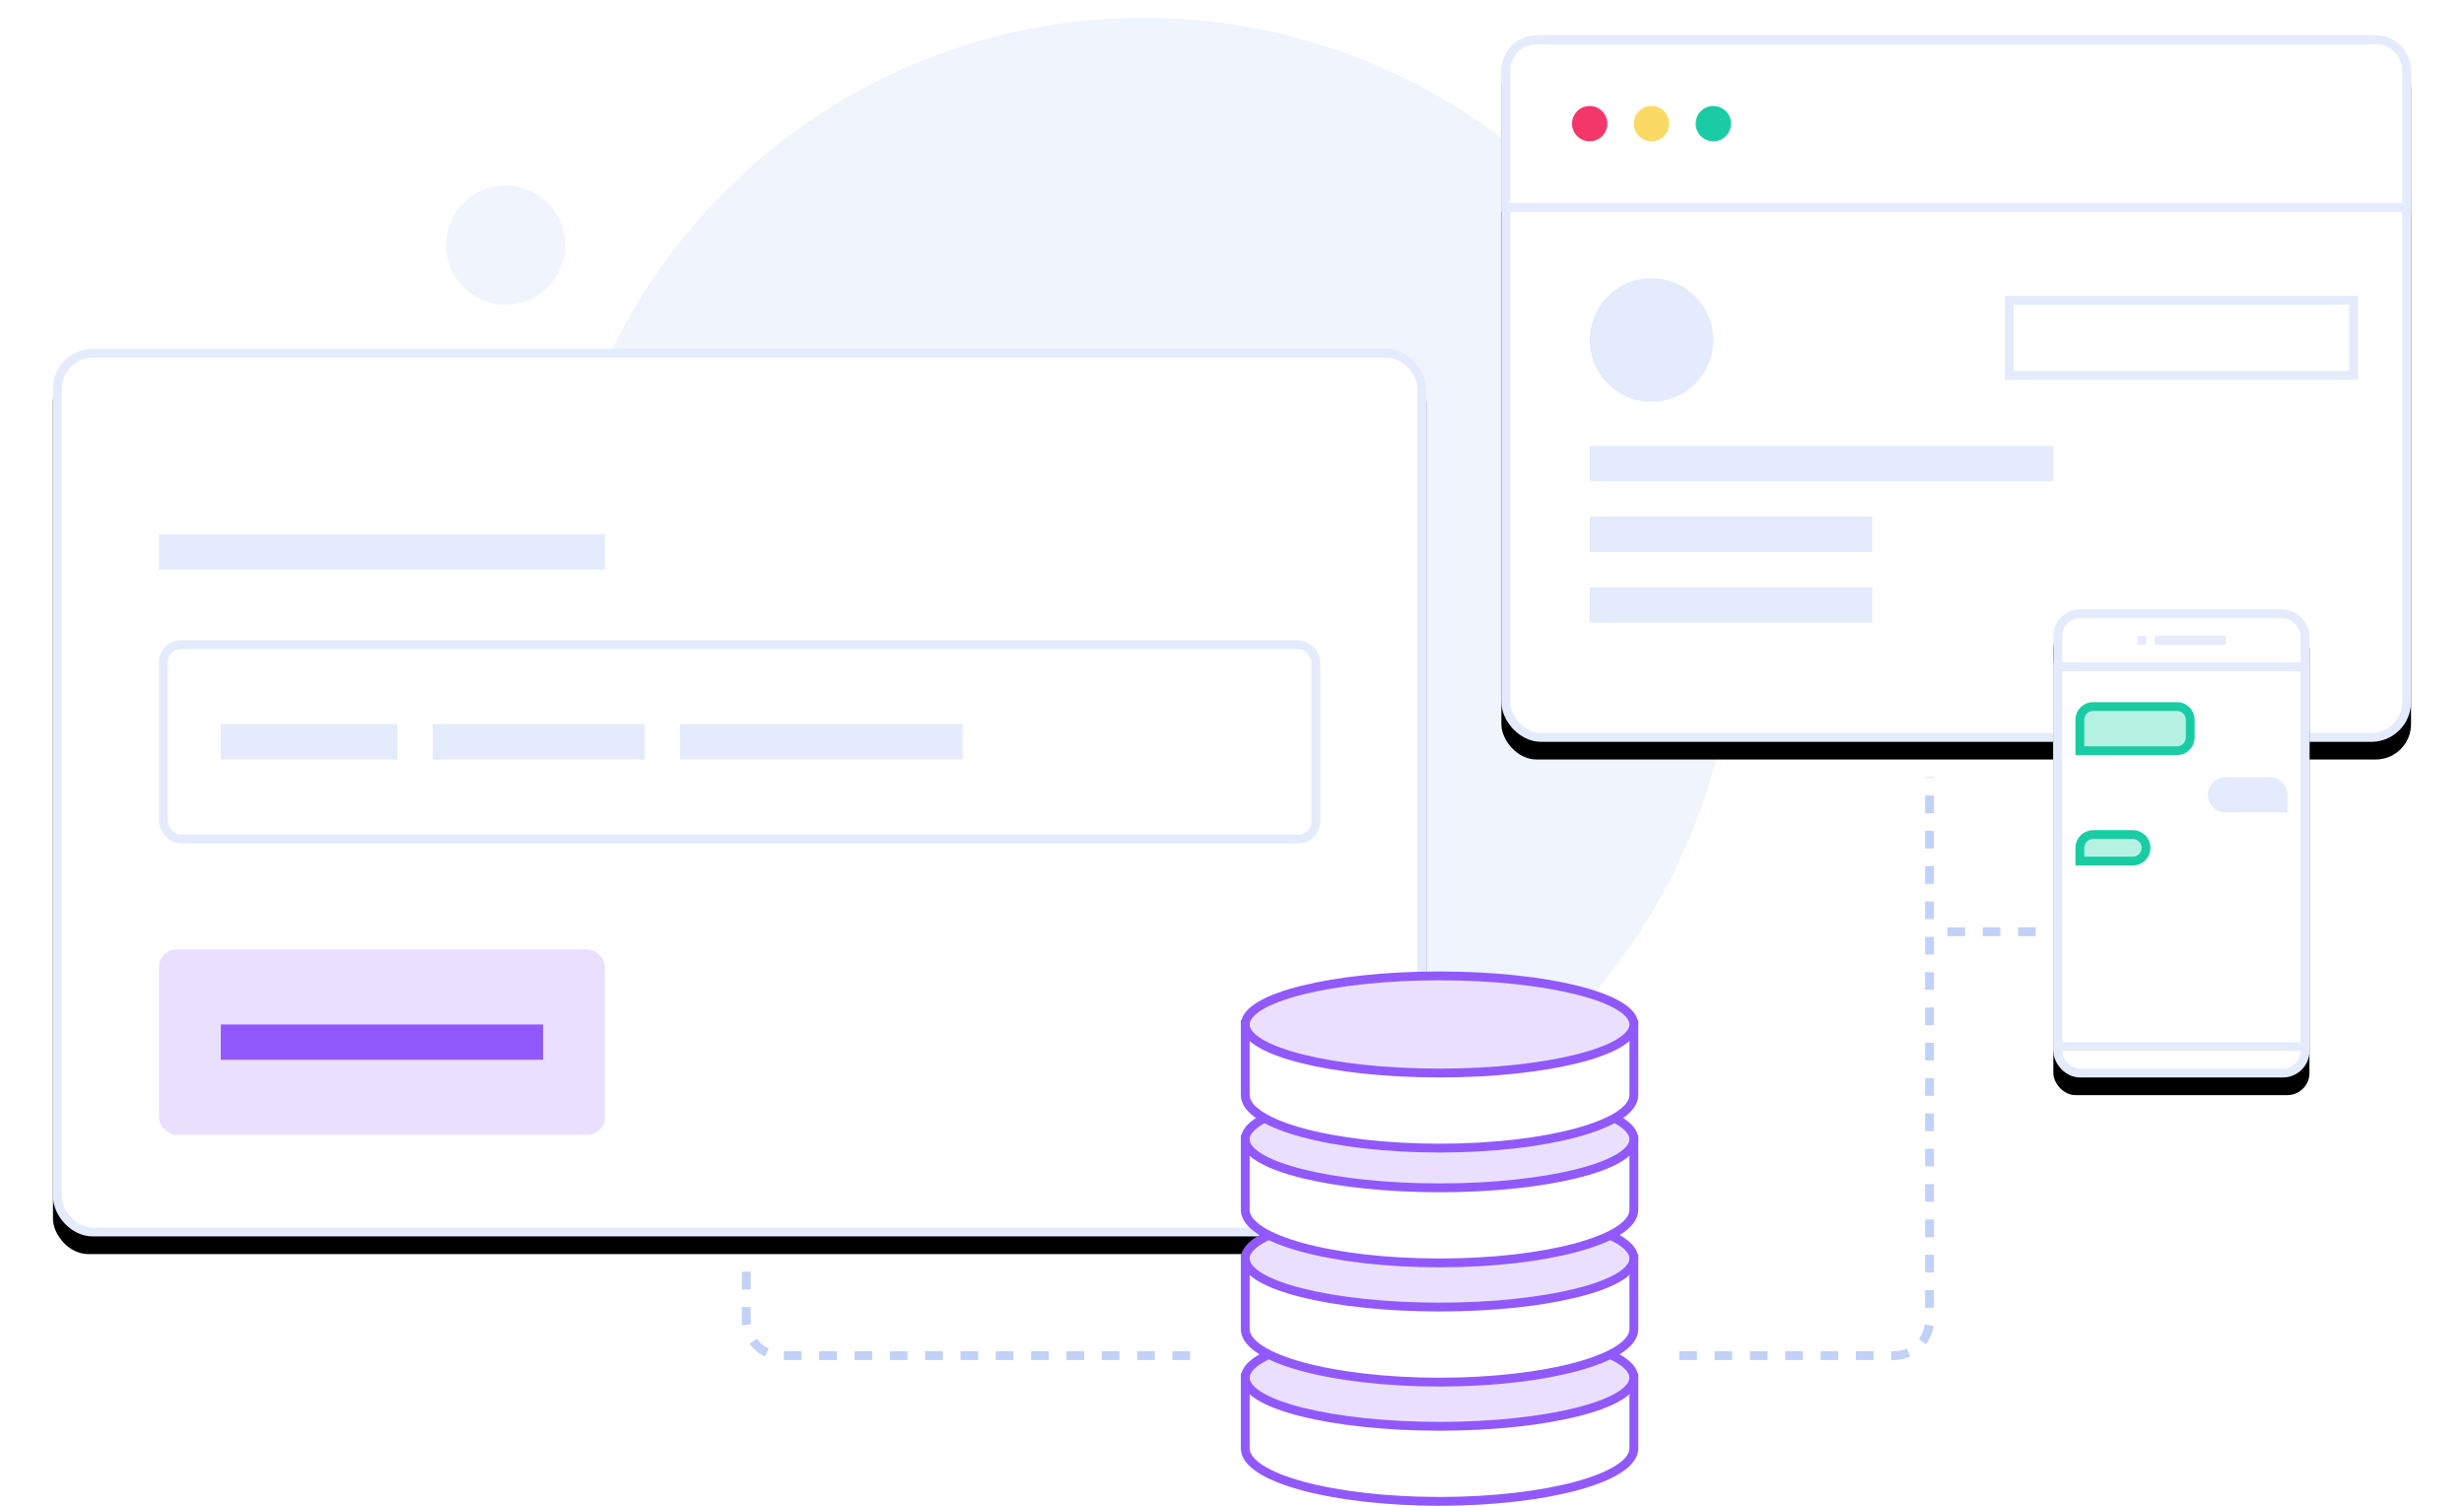<?xml version="1.0" encoding="UTF-8"?>
<svg width="558px" height="341px" viewBox="0 0 558 341" version="1.1" xmlns="http://www.w3.org/2000/svg" xmlns:xlink="http://www.w3.org/1999/xlink">
    <!-- Generator: Sketch 52 (66869) - http://www.bohemiancoding.com/sketch -->
    <title>collection</title>
    <desc>Created with Sketch.</desc>
    <defs>
        <rect id="path-1" x="0" y="75" width="311" height="201" rx="8"></rect>
        <filter x="-6.4%" y="-8.0%" width="112.9%" height="119.9%" filterUnits="objectBoundingBox" id="filter-2">
            <feOffset dx="0" dy="4" in="SourceAlpha" result="shadowOffsetOuter1"></feOffset>
            <feGaussianBlur stdDeviation="6" in="shadowOffsetOuter1" result="shadowBlurOuter1"></feGaussianBlur>
            <feComposite in="shadowBlurOuter1" in2="SourceAlpha" operator="out" result="shadowBlurOuter1"></feComposite>
            <feColorMatrix values="0 0 0 0 0.208   0 0 0 0 0.416   0 0 0 0 0.902  0 0 0 0.12 0" type="matrix" in="shadowBlurOuter1"></feColorMatrix>
        </filter>
        <rect id="path-3" x="0" y="0" width="206" height="160" rx="8"></rect>
        <filter x="-9.7%" y="-10.0%" width="119.4%" height="125.0%" filterUnits="objectBoundingBox" id="filter-4">
            <feOffset dx="0" dy="4" in="SourceAlpha" result="shadowOffsetOuter1"></feOffset>
            <feGaussianBlur stdDeviation="6" in="shadowOffsetOuter1" result="shadowBlurOuter1"></feGaussianBlur>
            <feComposite in="shadowBlurOuter1" in2="SourceAlpha" operator="out" result="shadowBlurOuter1"></feComposite>
            <feColorMatrix values="0 0 0 0 0.106   0 0 0 0 0.329   0 0 0 0 0.851  0 0 0 0.08 0" type="matrix" in="shadowBlurOuter1"></feColorMatrix>
        </filter>
        <rect id="path-5" x="453" y="134" width="58" height="106" rx="5"></rect>
        <filter x="-34.5%" y="-15.1%" width="169.0%" height="137.7%" filterUnits="objectBoundingBox" id="filter-6">
            <feOffset dx="0" dy="4" in="SourceAlpha" result="shadowOffsetOuter1"></feOffset>
            <feGaussianBlur stdDeviation="6" in="shadowOffsetOuter1" result="shadowBlurOuter1"></feGaussianBlur>
            <feComposite in="shadowBlurOuter1" in2="SourceAlpha" operator="out" result="shadowBlurOuter1"></feComposite>
            <feColorMatrix values="0 0 0 0 0.208   0 0 0 0 0.416   0 0 0 0 0.902  0 0 0 0.12 0" type="matrix" in="shadowBlurOuter1"></feColorMatrix>
        </filter>
    </defs>
    <g id="Page-1" stroke="none" stroke-width="1" fill="none" fill-rule="evenodd">
        <g id="SMS" transform="translate(-634, -2562)">
            <g id="collection" transform="translate(646, 2566)">
                <circle id="Oval" fill="#E3EBFC" fill-rule="nonzero" opacity="0.5" cx="247" cy="134" r="134"></circle>
                <circle id="Oval-Copy-3" fill="#E3EBFC" fill-rule="nonzero" opacity="0.5" cx="102.5" cy="51.5" r="13.5"></circle>
                <g id="Rectangle">
                    <use fill="black" fill-opacity="1" filter="url(#filter-2)" xlink:href="#path-1"></use>
                    <rect stroke="#E3EBFC" stroke-width="2" stroke-linejoin="square" fill="#FFFFFF" fill-rule="evenodd" x="1" y="76" width="309" height="199" rx="8"></rect>
                </g>
                <rect id="Rectangle" stroke="#E3EBFC" stroke-width="2" fill="#FFFFFF" x="25" y="142" width="261" height="44" rx="4"></rect>
                <rect id="Rectangle" fill="#E3EBFC" fill-rule="nonzero" x="38" y="160" width="40" height="8"></rect>
                <rect id="Rectangle-Copy-3" fill="#E3EBFC" fill-rule="nonzero" x="86" y="160" width="48" height="8"></rect>
                <rect id="Rectangle-Copy-4" fill="#E3EBFC" fill-rule="nonzero" x="142" y="160" width="64" height="8"></rect>
                <rect id="Rectangle-Copy" fill="#EAE0FE" x="24" y="211" width="101" height="42" rx="4"></rect>
                <rect id="Rectangle-Copy-2" fill="#9159FC" x="38" y="228" width="73" height="8"></rect>
                <g id="Group-17" transform="translate(269, 216)" stroke="#9159FC" stroke-width="2">
                    <g id="Group-14-Copy-3" transform="translate(0, 80)">
                        <path d="M1,28 L1,12 L89,12 L89,28 C89,34.627 69.301,40 45,40 C20.699,40 1,34.627 1,28 Z" id="Combined-Shape" fill="#FFFFFF"></path>
                        <ellipse id="Oval" fill="#EAE0FE" cx="45" cy="12" rx="44" ry="11"></ellipse>
                    </g>
                    <g id="Group-14-Copy-2" transform="translate(0, 53)">
                        <path d="M1,28 L1,12 L89,12 L89,28 C89,34.627 69.301,40 45,40 C20.699,40 1,34.627 1,28 Z" id="Combined-Shape" fill="#FFFFFF"></path>
                        <ellipse id="Oval" fill="#EAE0FE" cx="45" cy="12" rx="44" ry="11"></ellipse>
                    </g>
                    <g id="Group-14-Copy" transform="translate(0, 26)">
                        <path d="M1,28 L1,12 L89,12 L89,28 C89,34.627 69.301,40 45,40 C20.699,40 1,34.627 1,28 Z" id="Combined-Shape" fill="#FFFFFF"></path>
                        <ellipse id="Oval" fill="#EAE0FE" cx="45" cy="12" rx="44" ry="11"></ellipse>
                    </g>
                    <g id="Group-14">
                        <path d="M1,28 L1,12 L89,12 L89,28 C89,34.627 69.301,40 45,40 C20.699,40 1,34.627 1,28 Z" id="Combined-Shape" fill="#FFFFFF"></path>
                        <ellipse id="Oval" fill="#EAE0FE" cx="45" cy="12" rx="44" ry="11"></ellipse>
                    </g>
                </g>
                <path d="M156,284 L158,284 L158,288 L156,288 L156,284 Z M156,292 L158,292 L158,295 C158,295.294 158.018,295.586 158.054,295.875 L156.069,296.122 C156.023,295.751 156,295.377 156,295 L156,292 Z M157.758,300.344 L159.366,299.156 C160.071,300.109 161.007,300.871 162.083,301.365 L161.248,303.183 C159.864,302.547 158.662,301.568 157.758,300.344 Z M165.513,304 L165.513,302 L169.513,302 L169.513,304 L165.513,304 Z M173.513,304 L173.513,302 L177.513,302 L177.513,304 L173.513,304 Z M181.513,304 L181.513,302 L185.513,302 L185.513,304 L181.513,304 Z M189.513,304 L189.513,302 L193.513,302 L193.513,304 L189.513,304 Z M197.513,304 L197.513,302 L201.513,302 L201.513,304 L197.513,304 Z M205.513,304 L205.513,302 L209.513,302 L209.513,304 L205.513,304 Z M213.513,304 L213.513,302 L217.513,302 L217.513,304 L213.513,304 Z M221.513,304 L221.513,302 L225.513,302 L225.513,304 L221.513,304 Z M229.513,304 L229.513,302 L233.513,302 L233.513,304 L229.513,304 Z M237.513,304 L237.513,302 L241.513,302 L241.513,304 L237.513,304 Z M245.513,304 L245.513,302 L249.513,302 L249.513,304 L245.513,304 Z M253.513,304 L253.513,302 L257.513,302 L257.513,304 L253.513,304 Z" id="Path-3" fill="#C1D1F7" fill-rule="nonzero"></path>
                <path d="M368.289,304 L368.289,302 L372.289,302 L372.289,304 L368.289,304 Z M376.289,304 L376.289,302 L380.289,302 L380.289,304 L376.289,304 Z M384.289,304 L384.289,302 L388.289,302 L388.289,304 L384.289,304 Z M392.289,304 L392.289,302 L396.289,302 L396.289,304 L392.289,304 Z M400.289,304 L400.289,302 L404.289,302 L404.289,304 L400.289,304 Z M408.289,304 L408.289,302 L412.289,302 L412.289,304 L408.289,304 Z M416.289,304 L416.289,302 L416.956,302 C417.953,302 418.919,301.792 419.808,301.395 L420.624,303.221 C419.479,303.732 418.236,304 416.956,304 L416.289,304 Z M424.142,300.42 L422.546,299.214 C423.258,298.271 423.722,297.164 423.888,295.983 L425.868,296.262 C425.655,297.781 425.058,299.207 424.142,300.42 Z M425.956,292.154 L423.956,292.154 L423.956,288.154 L425.956,288.154 L425.956,292.154 Z M425.956,284.154 L423.956,284.154 L423.956,280.154 L425.956,280.154 L425.956,284.154 Z M425.956,276.154 L423.956,276.154 L423.956,272.154 L425.956,272.154 L425.956,276.154 Z M425.956,268.154 L423.956,268.154 L423.956,264.154 L425.956,264.154 L425.956,268.154 Z M425.956,260.154 L423.956,260.154 L423.956,256.154 L425.956,256.154 L425.956,260.154 Z M425.956,252.154 L423.956,252.154 L423.956,248.154 L425.956,248.154 L425.956,252.154 Z M425.956,244.154 L423.956,244.154 L423.956,240.154 L425.956,240.154 L425.956,244.154 Z M425.956,236.154 L423.956,236.154 L423.956,232.154 L425.956,232.154 L425.956,236.154 Z M425.956,228.154 L423.956,228.154 L423.956,224.154 L425.956,224.154 L425.956,228.154 Z M425.956,220.154 L423.956,220.154 L423.956,216.154 L425.956,216.154 L425.956,220.154 Z M425.956,212.154 L423.956,212.154 L423.956,208.154 L425.956,208.154 L425.956,212.154 Z M425.956,204.154 L423.956,204.154 L423.956,200.154 L425.956,200.154 L425.956,204.154 Z M425.956,196.154 L423.956,196.154 L423.956,192.154 L425.956,192.154 L425.956,196.154 Z M425.956,188.154 L423.956,188.154 L423.956,184.154 L425.956,184.154 L425.956,188.154 Z M425.956,180.154 L423.956,180.154 L423.956,176.154 L425.956,176.154 L425.956,180.154 Z M425.956,172.154 L423.956,172.154 L423.956,172 L425.956,172 L425.956,172.154 Z" id="Path-3-Copy" fill="#C1D1F7" fill-rule="nonzero"></path>
                <rect id="Rectangle" fill="#E3EBFC" fill-rule="nonzero" x="24" y="117" width="101" height="8"></rect>
                <g id="Assets-/-Browser-/-Small" transform="translate(328, 4)">
                    <g id="Rectangle-45">
                        <use fill="black" fill-opacity="1" filter="url(#filter-4)" xlink:href="#path-3"></use>
                        <rect stroke="#E3EBFC" stroke-width="2" stroke-linejoin="square" fill="#FFFFFF" fill-rule="evenodd" x="1" y="1" width="204" height="158" rx="8"></rect>
                    </g>
                    <path d="M1,39 L205,39 L205,8 C205,4.134 201.866,1 198,1 L8,1 C4.134,1 1,4.134 1,8 L1,39 Z" id="Rectangle-45-Copy" stroke="#E3EBFC" stroke-width="2" fill="#FFFFFF" fill-rule="evenodd"></path>
                    <g id="Group" stroke-width="1" fill-rule="evenodd" transform="translate(16, 16)">
                        <circle id="Oval" fill="#F3376B" fill-rule="nonzero" cx="4" cy="4" r="4"></circle>
                        <circle id="Oval-Copy" fill="#FBD965" fill-rule="nonzero" cx="18" cy="4" r="4"></circle>
                        <circle id="Oval-Copy-2" fill="#19CCA3" fill-rule="nonzero" cx="32" cy="4" r="4"></circle>
                    </g>
                </g>
                <rect id="Rectangle" fill="#E3EBFC" fill-rule="nonzero" x="348" y="97" width="105" height="8"></rect>
                <rect id="Rectangle-Copy-11" stroke="#E3EBFC" stroke-width="2" fill="#FFFFFF" x="443" y="64" width="78" height="17"></rect>
                <rect id="Rectangle-Copy-7" fill="#E3EBFC" fill-rule="nonzero" x="348" y="113" width="64" height="8"></rect>
                <rect id="Rectangle-Copy-8" fill="#E3EBFC" fill-rule="nonzero" x="348" y="129" width="64" height="8"></rect>
                <g id="Rectangle">
                    <use fill="black" fill-opacity="1" filter="url(#filter-6)" xlink:href="#path-5"></use>
                    <rect stroke="#E3EBFC" stroke-width="2" stroke-linejoin="square" fill="#FFFFFF" fill-rule="evenodd" x="454" y="135" width="56" height="104" rx="5"></rect>
                </g>
                <g id="Group-18" transform="translate(472, 140)" fill="#E3EBFC" fill-rule="nonzero">
                    <rect id="Rectangle" x="4" y="0" width="16" height="2"></rect>
                    <rect id="Rectangle-Copy-6" x="0" y="0" width="2" height="2"></rect>
                </g>
                <rect id="Rectangle-Copy-5" stroke="#E3EBFC" stroke-width="2" fill="#FFFFFF" x="454" y="147" width="56" height="86"></rect>
                <path d="M449,206 L449,208 L445,208 L445,206 L449,206 Z M441,206 L441,208 L437,208 L437,206 L441,206 Z M433,206 L433,208 L429,208 L429,206 L433,206 Z" id="Path-4" fill="#C1D1F7" fill-rule="nonzero"></path>
                <circle id="Oval" fill="#E3EBFC" fill-rule="nonzero" cx="362" cy="73" r="14"></circle>
                <path d="M459,166 L481,166 C482.657,166 484,164.657 484,163 L484,159 C484,157.343 482.657,156 481,156 L462,156 C460.343,156 459,157.343 459,159 L459,166 Z" id="Rectangle" stroke="#19CCA3" stroke-width="2" fill="#B6F2E4" fill-rule="nonzero"></path>
                <path d="M459,191 L471,191 C472.657,191 474,189.657 474,188 C474,186.343 472.657,185 471,185 L462,185 C460.343,185 459,186.343 459,188 L459,191 Z" id="Rectangle-Copy-10" stroke="#19CCA3" stroke-width="2" fill="#B6F2E4" fill-rule="nonzero"></path>
                <path d="M492,172 L502,172 C504.209,172 506,173.791 506,176 L506,180 L492,180 C489.791,180 488,178.209 488,176 L488,176 C488,173.791 489.791,172 492,172 Z" id="Rectangle-Copy-9" fill="#E3EBFC" fill-rule="nonzero"></path>
            </g>
        </g>
    </g>
</svg>